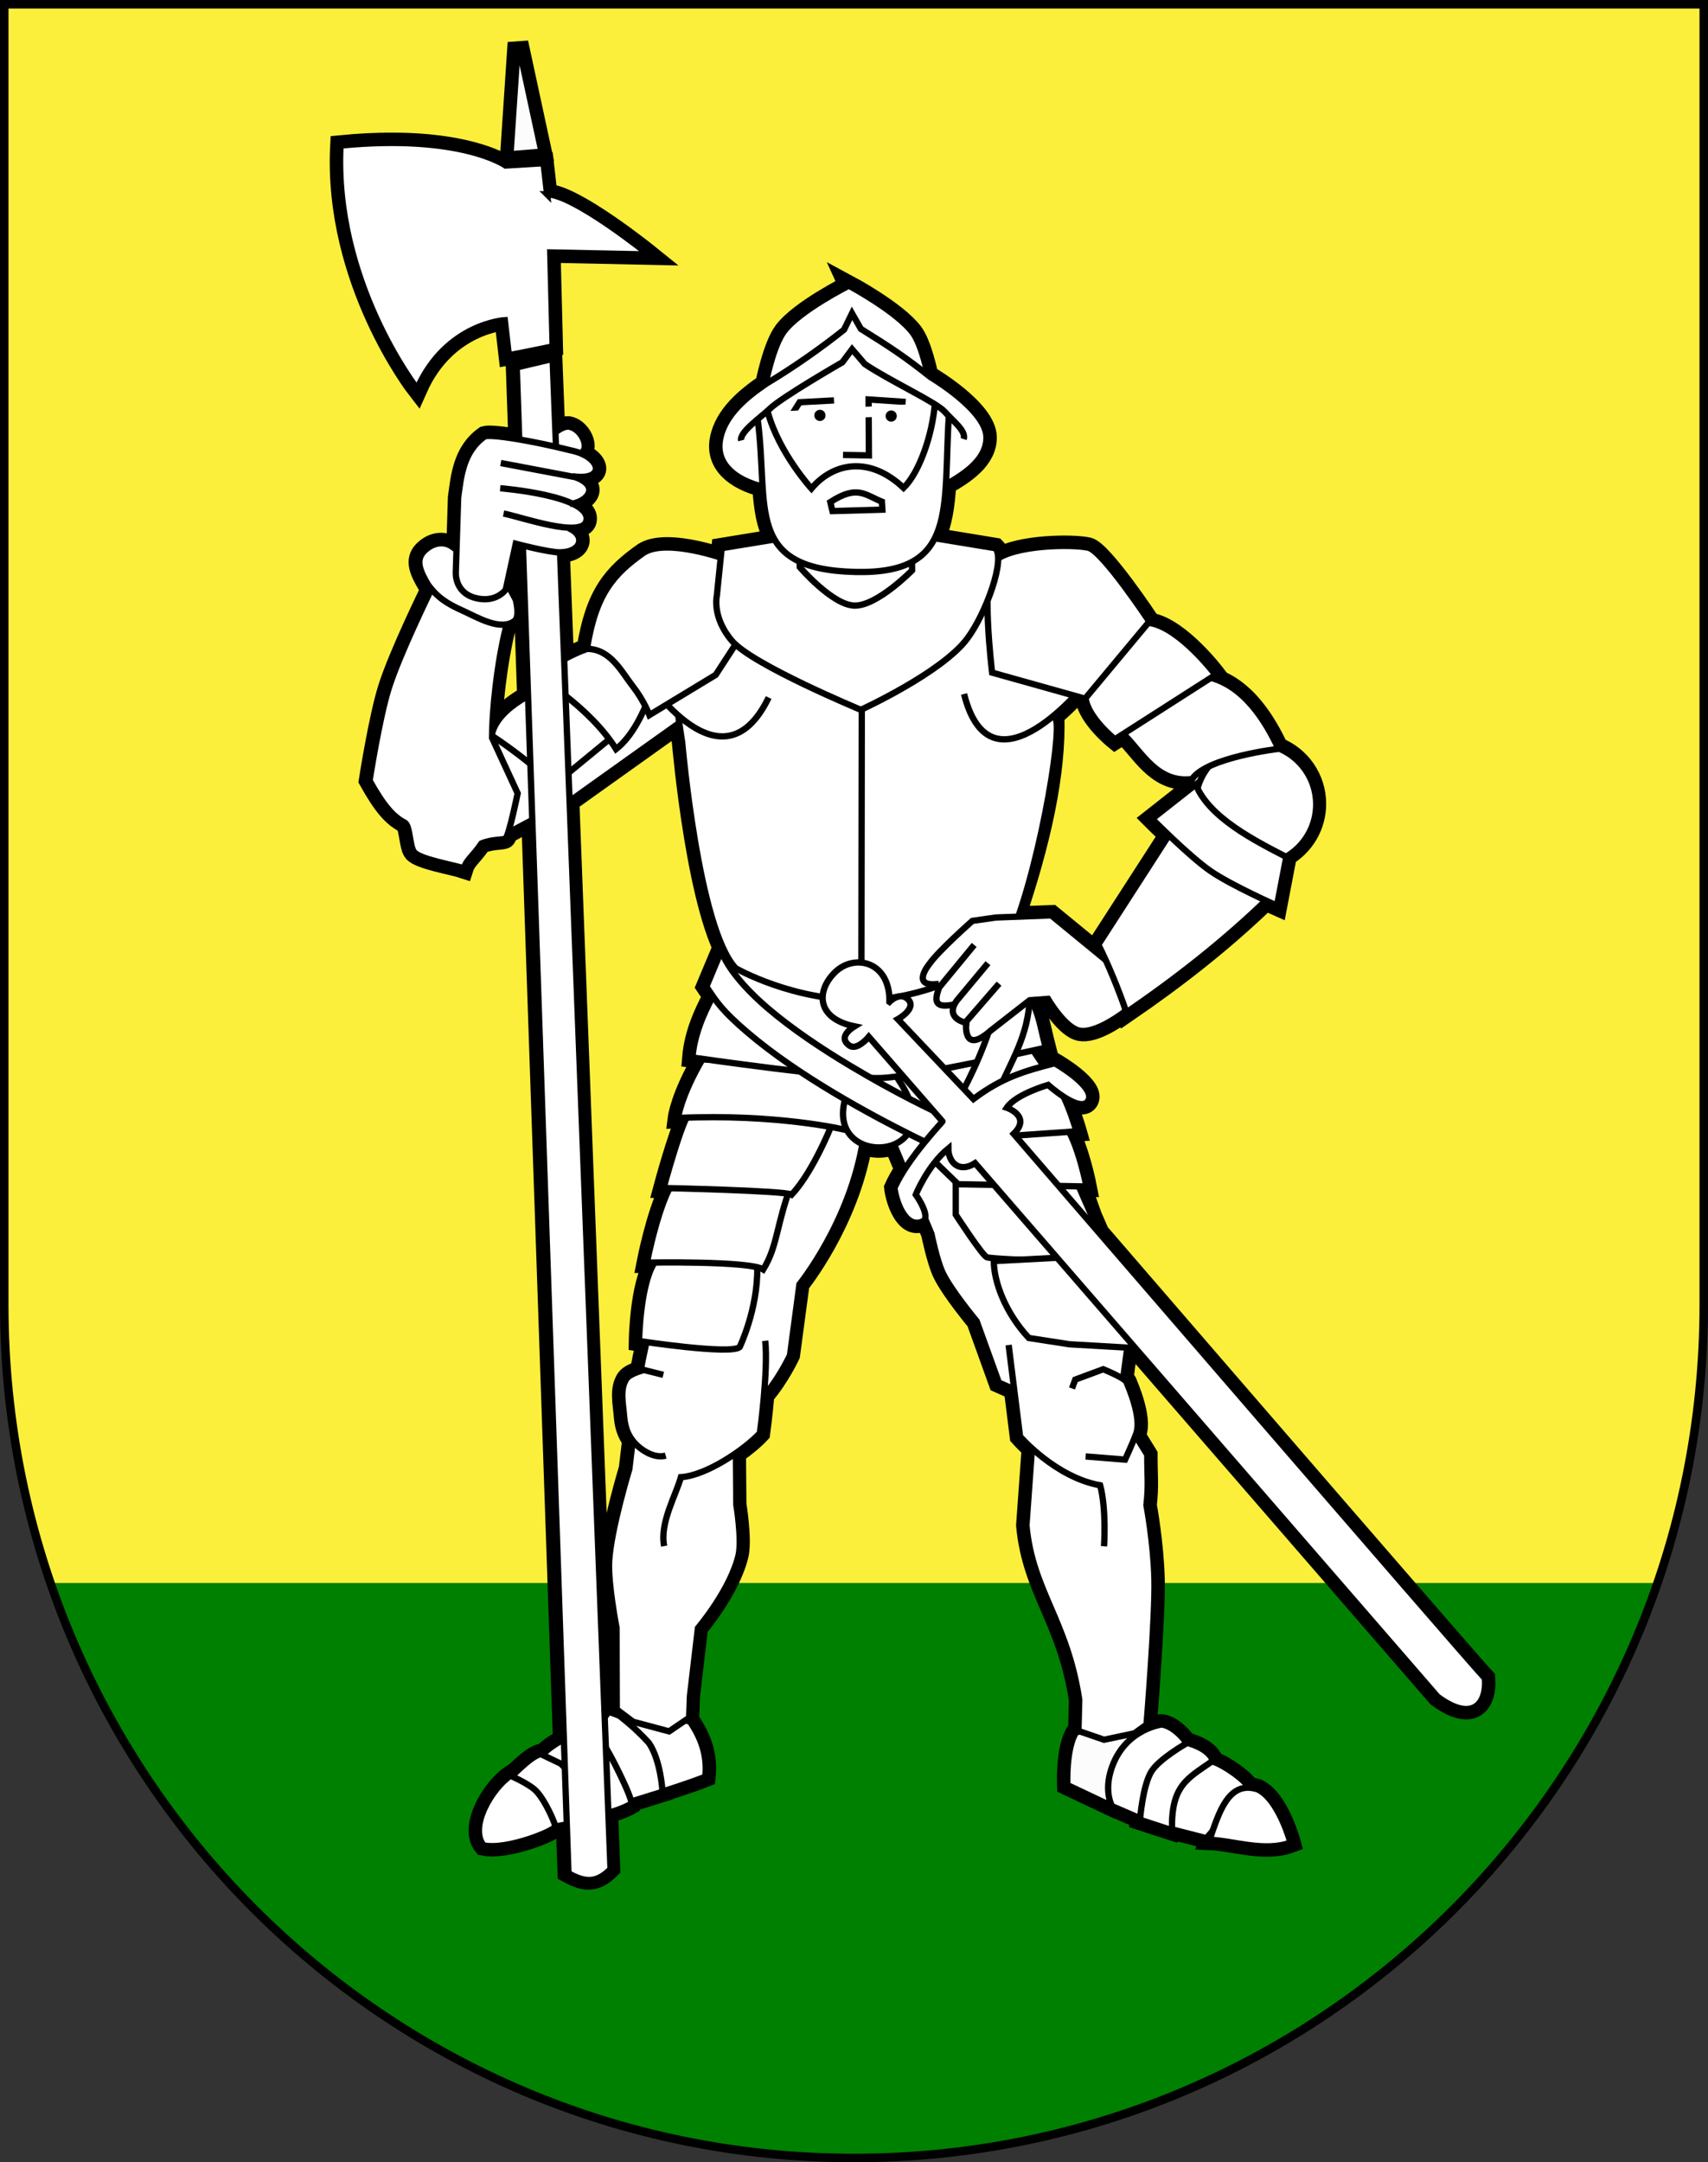<?xml version="1.0" encoding="UTF-8"?>
<svg version="1.0" viewBox="0 0 603 763" xmlns="http://www.w3.org/2000/svg" xmlns:cc="http://creativecommons.org/ns#" xmlns:dc="http://purl.org/dc/elements/1.1/" xmlns:rdf="http://www.w3.org/1999/02/22-rdf-syntax-ns#" xmlns:xlink="http://www.w3.org/1999/xlink">
<rect x="0" y="0" width="603" height="763" fill="#333333" stroke="none"/>
<desc>Gemeindewappen Spiringen, Kanton Uri (Schweiz)</desc>
<g>
<path d="m1.5 1.5v458.87c0 166.31 134.31 301.13 300 301.13 165.69 0 300-134.82 300-301.13v-458.87h-600z" fill="#fcef3c"/>
<path d="m17.844 558.59c40.578 118.07 152.24 202.91 283.66 202.91 131.41 0 243.08-84.835 283.66-202.91h-567.31z" fill="#008000"/>
<path d="m1.5 1.5v458.87c0 166.31 134.31 301.13 300 301.13 165.69 0 300-134.82 300-301.13v-458.87h-600z" fill="none" stroke="#000" stroke-width="3"/>
<g transform="matrix(.73 0 0 .73 50.59 -44.999)">
<path d="m181.19 82.284-3.594 53.906 14.969-1.219-11.375-52.688zm-61.125 48.469c-7.374 1e-3 -15.575 0.36-24.688 1.25-3.4 65.597 37.063 117.53 37.063 117.53 14.029-31.559 42.406-33.125 42.406-33.125l1.938 16.906c5.056-0.862 21.188-4.219 21.188-4.219l-1.156-45.438 47.438 1s-35.866-28.898-48.969-29.094l-1.719-15.031-18.344 1.125s-15.339-10.914-55.156-10.906zm221.16 69s-23.61 11.844-31.312 22.031c-5.435 7.188-8.969 25.531-8.969 25.531h0.094c-9.39 6.438-19.883 14.943-22.094 26.719-2.208 11.758 7.132 19.385 20.562 22.844 0.664 10.122 1.853 18.809 5.812 25.562l-25.594 4.188-0.469 4.562c-5.179-1.678-16.476-4.946-26.062-4.906-4.297 0.018-8.243 0.716-11.125 2.5-14.822 10.43-23.341 20.193-27.5 46.531 0.043 0 0.082-3.2e-4 0.125 0-3.646 1.228-7.671 3.162-11.406 5.156l-2-51.844c0.098 8.9e-4 0.221 2e-3 0.312 0 10.738-0.197 12.163-8.33 4.188-11.625l0.031-0.312c4.546 0.189 7.868-0.63 8.469-3.344 0.756-3.417-2.223-6.148-6.875-8.312 7.178-1.126 13.642-8.388 1.406-12.781l-1.219-0.219v-0.188c14.33 2.178 14.331-6.751 3.969-11.031l1.062-1.344c2.215-2.806-1.287-10.699-7.031-11.656-0.218-0.024-0.428-0.014-0.656 0-2.012 0.121-4.3 1.626-5.875 2.844l-1.375-35.594-17.375 4.094 1.219 34.844c-6.246-1.057-11.379-1.669-14.281-1.656-0.905 4e-3 -1.611 0.09-2.062 0.219-10.726 7.536-11.558 20.084-12.906 29.625l-0.781 25.281-2.625-1.781c-3.709-2.518-8.987-1.961-13.25 2.281-4.636 4.614-1.485 10.39 1.781 16.062 0.582 0.828 1.17 1.615 1.781 2.344-3e-3 -8.1e-4 -0.062-0.031-0.062-0.031s-15.424 31.317-20.656 47.906c-4.571 14.491-9.25 44.656-9.25 44.656 6.862 12.351 11.533 17.44 16.969 20.281 2.718 1.421 2.325 11.472 4.594 14.25 2.831 3.466 19.011 6.16 23.969 7.812 1.339-4.199 4.431-5.852 8.562-12 5.865-2.37 10.95-1.444 11.812-2.594 0.277-0.37 0.6-1.214 0.969-2.312l11.719-6.219 15.281 444.5c-3.509 1.883-7.343 4.358-10.062 7.312l-0.75-0.344c-3.796 0.69-9.431 6.21-14.125 10.688-0.153-0.067-0.562-0.25-0.562-0.25-9.066 6.12-20.096 24.771-13.031 33.625 11.004 2.355 33.606-6.703 34.656-9.031 5e-3 -0.011-4e-3 -0.021 0-0.031l5.281-1 0.812 23.219c8.753 4.924 14.052 4.291 20.344-2l-1.031-26.844c3.569-0.923 7.623-2.308 11.375-4.406 0.088-0.188 0.076-0.583-0.031-1.094l15.125-4.719s1.3e-4 -0.091 0-0.094c1.053-0.331 13.286-4.183 20.719-7.156 1.091-10.003-1.965-18.824-7.594-26.875l-2.656-0.281 2.281-1.562 0.406-10.438 3.875-32.875s15.89-18.682 19.719-35.594c1.528-7.857-1.156-24-1.156-24l-0.219-24.719c4.868-3.37 9.071-6.918 11.719-9.781 0 0 1.139-8.357 2-18.344 7.349-8.453 12.438-19.406 12.438-19.406l4.594-34.312s23.688-29.147 30.406-67.719c4.833 2.185 10.711 2.259 15.5 0.25l5.062 12.125c-1.905 2.967-3.626 5.967-4.906 8.844 0.537 5.366 4.902 19.896 13.406 16.375 0.739-0.306 1.195-0.836 1.406-1.5l3.062 7.344s2.649 13.065 5.5 19c4.103 8.541 16.375 23.219 16.375 23.219l10.719 29.719 7.406 3.281 2.844 22.75s2.16 2.457 5.781 5.75l-2.688 37.219c2.908 31.654 19.67 45.724 25.531 84.312l-0.375 15.094 0.719 0.25c-0.606 0.107-1.202 0.194-1.812 0.312-5.046 7.763-4.281 25.562-4.281 25.562l20.844 9.844 0.344-0.531c0.233 0.548 0.438 0.906 0.438 0.906l13.594 5.875c-0.012 0.138-0.062 0.719-0.062 0.719l16.656 5.406s0.178-0.157 0.438-0.375l15.031 3.875 2.969-3.469c-0.494 1.429-0.964 2.852-1.438 4.219 11.237 0.415 26.673 6.033 39.094 1.375 0 0-5.609-20.908-15.875-25.75-1.564-0.507-3-0.752-4.344-0.781-1.188-3.318-11.842-10.953-17.438-12.656 0.046-0.16 0.079-0.308 0.125-0.469-2.329-6.211-12.406-8.531-12.406-8.531s-0.788 0.471-1.469 0.875l0.781-1.375s-5.477-7.63-11.688-8.406c0 0-2.779 0.387-6.531 1.969-0.975-0.08-1.943-0.151-3.125-0.219l2.375-1.719s4.288-52.691 3.812-70.406-3.844-35.625-3.844-35.625c1.088-9.873 0.371-13.529 0.375-24.375l-5.031-8.156-0.406-1.844c0.04-0.107 0.088-0.241 0.125-0.344 2.76-7.672-3.976-22.91-4.75-24.844-0.155-0.386-0.703-0.856-1.469-1.375l-0.094-0.375 1.969-14.875 3.938 0.219 146.12 168.53c16.239 12.013 23.807 4.28 22.906-8.875-5.907-6.179-122.83-141.46-186.66-215.38l-3.594-8.25-5.062-14.188 2.594 0.062s-3.265-16.873-8.438-26.438l3.594-0.25s-2.56-9.024-6.219-16.75c4.438 2.885 9.598 5.225 11.719 2.281 4.757-6.603-16.031-18.438-16.031-18.438-1.824 0.472-3.6 0.91-5.312 1.375l-5.062-7.531c2.482-0.54 6.031-1.312 6.031-1.312-2.591-10.04-3.226-15.985-7.062-22.969l8.375-0.656s8.254 14.179 15.406 15.406c6.676 1.146 16.855-5.594 22.094-9.5 0.069 0.205 0.151 0.423 0.219 0.625 24.079-16.492 46.421-33.909 67.406-54.094 3.195 1.485 5.438 2.469 5.438 2.469l4.5-23.531c-0.158-0.082-0.341-0.168-0.5-0.25 8.83-5.026 14.781-14.518 14.781-25.406 0-12.281-7.579-22.802-18.312-27.125-12.714-27.22-26.597-32.106-32.469-33.812l2.219-1.406s-16.857-22.283-31.219-25c-0.428-0.081-0.848-0.132-1.281-0.156l0.531-0.625s-22.706-34.171-29.531-35.688c-7.613-1.692-33.294-1.391-43.562 5.156-0.017-2.246-0.447-3.978-1.406-4.938l-29.25-4.812c3.473-6.887 4.736-15.729 5.375-26.031 9.143-5.158 19.836-12.168 19.625-22.906-0.258-13.141-27.094-28.938-27.094-28.938-0.44-0.35-0.822-0.662-1.25-1-0.286-1.403-3.087-14.747-7.25-20.375-7.622-10.305-30.969-22.812-30.969-22.812zm-161.06 124.72s1.267 0.33 3.094 0.781l2.531 72.969c-7.62 4.348-15.698 10.505-17.312 18.969 0.816 0.539 1.558 1.06 2.344 1.594-0.482 0.385-1.135 0.934-1.531 1.25l-0.844-1.812c0-0.309 0.028-0.707 0.031-1.031 0.112-12.337 2.339-35.21 6.875-53.031-0.238-0.22-0.472-0.44-0.719-0.656 1.738-0.169 3.341-0.718 4.75-1.812 2.679-2.082 0.562-10.188 0.562-10.188l-4.031-7.469-0.031-0.031 4.281-19.531zm270.28 73.5 5.031 1.406 0.281-0.312c4e-3 0.04-5e-3 0.086 0 0.125 1.098 9.332 14.125 19.812 14.125 19.812l4.531-2.906c-0.017 0.25-8e-3 0.498-0.031 0.75 8.054 7.672 15.243 22.114 30.5 21.562l3.531 2.938-20.5 16.125s3.463 3.465 8.125 7.906l-34.156 52.906c1.135 2.243 2.338 4.695 3.5 7.25l-26.125-21.406-17.562 0.688c11.974-35.483 19.776-69.261 18.75-97.375 3.877-3.238 7.279-6.589 10-9.469zm-191.22 13.094c0.784 5.699 1.406 9.375 1.406 9.375s7.289 84.788 24.281 107.34c-0.655 0.299-1.175 0.624-1.562 0.938-1.678-2.587-2.982-5.069-3.812-7.375l-7.219 17.219c1.139 1.712 2.165 3.222 3.188 4.688-4.327 8.126-8.956 18.169-9.906 29.562 0 0 4.28 0.578 7.281 1-1.118-0.045-2.5-0.094-2.5-0.094-10.43 17.841-11.75 28.344-11.75 28.344 1.376-0.063 2.712-0.14 4.062-0.188-4.419 9.219-11.062 34.031-11.062 34.031s2.237 0.078 2.906 0.094c-6.367 12.347-10.969 35.969-10.969 35.969s2.463-0.015 3.656-0.031c-7.075 11.001-7.438 37.938-7.438 37.938s2.251 0.327 3.438 0.5c-1.047 4.764-2.023 9.474-2.875 14.062-2.129 0.672-5.489 1.956-6.656 3.719-3.351 5.059-1.642 11.771-1.156 18.156 0.366 4.817 1.718 8.528 4.031 11.562l-1.625 13.719s-8.96 29.501-9.75 44.75c-0.555 10.716 3.562 32 3.562 32l0.125 39.438 3.219 2.406-4.438-0.469-0.094 0.25-2.375-0.906-2.312 3-17-443.5 2.938-1.562 50.406-35.938zm250.44 31.312h0.031c-3e-3 0.01 3e-3 0.022 0 0.031-6e-3 -0.013-0.025-0.018-0.031-0.031zm-117.25 134.84-4.812 1.031-0.125-0.125c1.652-0.309 3.264-0.584 4.938-0.906zm-25.125 4.406 0.75 0.875-3.062 0.656c-0.24-0.378-0.488-0.753-0.719-1.125 0.97-0.127 1.97-0.252 3.031-0.406zm-27.531 25.188c0.114 0.26 0.249 0.501 0.375 0.75l-0.625-0.375c0.099-0.149 0.105-0.137 0.25-0.375z" stroke="#000" stroke-width="10"/>
<g transform="translate(-4.7446e-7 -1.0938e-5)">
<path d="m166.28 422.41c-0.992 9.129 8.237 41.689 8.799 42.486l33.745-17.89 55.484-39.557c-4.841-19.993-33.709-29.536-38.529-29.37-5.97 1.347-53.558 39.615-59.499 44.331z" fill="#fff" stroke="#000" stroke-width="3.047"/>
<path d="m497.42 377.37c11.266 6.526 41.706 55.195 41.706 55.195l-21.239 16.541-50.511-41.506" fill="#fff" stroke="#000" stroke-width="3.047"/>
<path transform="matrix(1.524 0 0 1.524 -149.37 -509.25)" d="m470.22 629.75c0 10.592-8.587 19.179-19.179 19.179-10.592 0-19.179-8.587-19.179-19.179s8.587-19.179 19.179-19.179c10.592 0 19.179 8.587 19.179 19.179z" fill="#fff" stroke="#000" stroke-width="2"/>
<path d="m227.65 889.73-12.49 29.45 35.543 8.59s13.339-4.176 21.102-7.281c1.091-10.003-1.959-18.803-7.588-26.854l-36.567-3.905z" fill="#fff" stroke="#000" stroke-width="3.047"/>
<path d="m356.58 584.98 3.433 25.642c10.668-0.547 85.288-18.989 85.288-18.989l-15.178-22.564-73.542 15.912z" fill="#fff" stroke="#000" stroke-width="3.047"/>
<path d="m300.95 247.3s3.509-18.324 8.944-25.512c7.703-10.187 31.334-22.05 31.334-22.05s23.325 12.518 30.947 22.823c4.389 5.935 7.35 20.889 7.35 20.889l-0.774 1.547" fill="#fff" stroke="#000" stroke-width="3.047"/>
<path d="m307.18 298.38c-17.349-2.279-30.851-10.461-28.242-24.36 2.252-11.997 13.099-20.601 22.619-27.081 12.401-7.388 26.073-16.936 37.343-25.926l3.845-7.897 4.283 7.509c13.66 8.497 21.074 13.31 33.661 23.321 0 0 26.821 15.789 27.079 28.93 0.237 12.032-13.212 19.43-22.834 24.731h-4.255 1.161" fill="#fff" stroke="#000" stroke-width="3.047"/>
<path d="m338.39 281.56 12.533 0.229-0.159-27.05 17.926 1.205" fill="none" stroke="#000" stroke-width="3.047"/>
<path d="m334.03 255.2-16.62 0.881-3.321 5.298" fill="none" stroke="#000" stroke-width="3.047"/>
<g transform="matrix(1.524 0 0 1.524 -145.41 164.92)">
<path d="m251.13 385.81c-0.628-16.965 13.032-62.998 13.032-62.998l4.635-21.815 10.75-24.872 13.298-1.943 30.983 19.602c-4.076 25.987-20.183 45.81-20.183 45.81l-3.008 22.515s-8.103 17.42-17.275 18.948l0.249 28.482s1.764 10.585 0.762 15.742c-2.513 11.1-12.949 23.359-12.949 23.359l-2.539 21.582-0.254 6.855-6.364 4.324-11.409-3.055-5.193-3.897-0.076-25.885s-2.713-13.964-2.348-20.998c0.518-10.009 6.411-29.375 6.411-29.375l1.479-12.381z" fill="#fff" stroke="#000" stroke-width="2"/>
</g>
<path d="m248.49 670.22c-8.296 9.573-8.713 39.654-8.713 39.654s44.179 6.773 48.646 2.944c0 0 8.828-18.335 8.509-38.438-23.703-12.267-32.967-7.547-48.442-4.16z" fill="#fff" stroke="#000" stroke-width="3.047"/>
<path d="m313.28 634.75c-8.151-5.434-44.739-6.659-55.996-3.166-7.763 9.704-13.716 40.391-13.716 40.391s49.66-0.958 56.258 3.312c7.021-11.405 6.332-21.777 13.453-40.537z" fill="#fff" stroke="#000" stroke-width="3.047"/>
<path d="m334.54 601.33-69.566-2.823c-3.829 1.915-13.348 37.407-13.348 37.407s59.076 1.279 61.948 3.194c11.391-12.135 21.022-37.787 20.966-37.778z" fill="#fff" stroke="#000" stroke-width="3.047"/>
<path d="m339.15 607.72s10.6-14.718-0.632-28.55c-20.547-3.741-68.13-5.441-68.13-5.441-10.43 17.841-11.775 28.333-11.775 28.333 47.758-2.196 80.536 5.658 80.536 5.658z" fill="#fff" stroke="#000" stroke-width="3.047"/>
<path d="m300.77 709.77c1.553 14.362-2.572 44.614-2.572 44.614-7.181 7.763-25.777 20.531-38.199 21.307-2.329 8.54-10.357 22.214-8.091 33.314" fill="#fff" stroke="#000" stroke-width="3.047"/>
<path d="m251.48 726.22-9.284-2.321s-6.759 1.611-8.51 4.255c-3.351 5.059-1.633 11.783-1.147 18.168 0.485 6.385 2.684 10.791 6.579 14.312 3.539 3.199 8.955 5.954 13.541 4.638" fill="#fff" stroke="#000" stroke-width="3.047"/>
<path d="m215.5 896.42s13.144 27.439 18.191 36.755l17.409-5.422s-0.755-15.049-6.577-23.589c-6.599-7.375-14.313-13.152-14.313-13.152l-5.029-1.934-8.124 10.445-1.557-3.101z" fill="#fff" stroke="#000" stroke-width="3.047"/>
<path d="m190.72 913.07 23.609 26.686s11.985-0.776 21.689-6.203c0.989-2.1-11.225-26.3-13.159-28.234-1.934-1.934-11.218-6.576-11.218-6.576s-16.263 5.787-20.921 14.326z" fill="#fff" stroke="#000" stroke-width="3.047"/>
<path d="m176.42 921.96 19.729 23.21 20.516-3.874s-4.255-15.473-5.416-17.021c-1.161-1.547-9.273-10.047-9.273-10.047l-9.681-4.653c-4.27 0.776-10.921 7.768-15.874 12.384z" fill="#fff" stroke="#000" stroke-width="3.047"/>
<path d="m164.55 953.67c11.359 2.431 35.096-7.334 34.709-9.268-0.387-1.934-4.798-12.371-9.284-17.023-3.331-3.455-12.381-7.35-12.381-7.35-9.066 6.12-20.109 24.787-13.043 33.641z" fill="#fff" stroke="#000" stroke-width="3.047"/>
<path d="m491.79 897.85s-19.252-3.043-40.631 1.106c-5.046 7.763-4.274 25.538-4.274 25.538l20.84 9.848 24.065-36.491z" fill="#fff" fill-opacity=".987" stroke="#000" stroke-width="3.047"/>
<path d="m480.51 756.71-6.608-28.787 3.447-26.027-40.304-113.05-45.153 4.469-29.047 20.914 18.309 43.815s2.648 13.038 5.5 18.973c4.103 8.541 16.368 23.243 16.368 23.243l10.742 29.7 11.907 5.245 4.144 26.206-2.713 37.552c2.908 31.654 19.675 45.722 25.536 84.31l-0.387 15.087 12.379 4.255 14.7-3.095 5.861-4.255s4.285-52.689 3.81-70.404-3.854-35.617-3.854-35.617c1.088-9.873 0.396-13.54 0.4-24.385l-5.037-8.149z" fill="#fff" stroke="#000" stroke-width="3.047"/>
<path d="m451.8 633.71-58.875 0.368v14.719s12.879 19.87 15.087 20.606c2.208 0.736 22.814 1.472 22.814 1.472l32.013-2.576 0.368-8.463-11.407-26.126z" fill="#fff" stroke="#000" stroke-width="3.047"/>
<path d="m445.54 605.38-68.442 0.736 4.784 16.19 12.143 11.775 62.113 1.104s-4.193-21.654-10.598-29.805z" fill="#fff" stroke="#000" stroke-width="3.047"/>
<path d="m437.27 581.31-61.916 17.018 1.839 15.348 74.091-5.158s-6.721-23.804-14.014-27.207z" fill="#fff" stroke="#000" stroke-width="3.047"/>
<path d="m459.89 668.67-48.571 2.576c0.086 10.016 5.473 24.843 16.926 37.165l19.701 3.044 53.101 3.072-32.325-23.043z" fill="#fff" stroke="#000" stroke-width="3.047"/>
<path d="m366.01 584.77c-27.121-41.478 1.403-44.906-22.711-0.977s49.831 42.455 22.711 0.977z" fill="#fff" stroke="#000" stroke-width="3.047"/>
<path d="m414.94 527.37c-12.458-11.523-128.79-6.595-132.28 2.155s-15.483 24.155-17.079 43.296c0 0 74.645 10.794 91.735 9.914 17.09-0.88 79.104-14.622 79.104-14.622-4.392-17.017-3.078-22.28-21.485-40.742z" fill="#fff" stroke="#000" stroke-width="3.047"/>
<path d="m455.73 765.68 19.08 1.536s3.873-8.377 5.416-12.666c2.76-7.672-3.994-22.912-4.767-24.846-0.774-1.934-11.218-6.189-11.218-6.189l-13.539 5.029-1.547 4.255" fill="#fff" stroke="#000" stroke-width="3.047"/>
<path d="m418.5 711.81 5.511 44.197s17.015 19.737 38.753 23.618c3.105 11.645 1.872 29.474 1.872 29.474" fill="#fff" stroke="#000" stroke-width="3.047"/>
<path d="m504.16 903.65s-5.475-7.619-11.686-8.395c0 0-16.188 2.007-23.233 18.612-5.434 12.809-0.746 20.856-0.746 20.856l14.313 6.189 21.352-37.262z" fill="#fff" stroke="#000" stroke-width="3.047"/>
<path d="m498.68 946.73s11.23-8.204 18.569-34.051c-2.329-6.211-12.387-8.512-12.387-8.512s-13.287 7.469-17.224 13.646c-4.329 6.791-5.606 23.499-5.606 23.499l16.647 5.417z" fill="#fff" stroke="#000" stroke-width="3.047"/>
<path d="m514.15 950.21 20.497-23.985c-0.388-3.105-12.056-11.565-17.8-13.16-11.779 8.271-19.735 11.541-19.347 32.89l16.65 4.255z" fill="#fff" stroke="#000" stroke-width="3.047"/>
<path d="m554.78 952.33s-5.616-20.893-15.882-25.734c-14.24-4.617-18.879 11.876-23.21 24.371 11.237 0.415 26.671 6.022 39.093 1.364z" fill="#fff" stroke="#000" stroke-width="3.047"/>
<path d="m474.38 416.83c2.1-22.906-20.823-36.341 16.843-23.535 0 0 18.933-5.898 23.324-4.526 4.392 1.372 20.23 4.042 34.453 34.862 0 0-34.732 4.053-41.752 14.583-16.912 2.234-24.407-13.324-32.868-21.384z" fill="#fff" stroke="#000" stroke-width="3.047"/>
<path d="m455.74 399.18c-1.098-9.332 17.193-39.016 31.555-36.299 14.362 2.717 31.215 25.004 31.215 25.004l-48.623 31.115s-13.049-10.488-14.147-19.82z" fill="#fff" stroke="#000" stroke-width="3.047"/>
<path d="m195.29 155.57c13.103 0.196 48.967 29.071 48.967 29.071l-47.44-0.975 1.161 45.437s-16.151 3.359-21.206 4.221l-1.939-16.911s-28.358 1.554-42.386 33.114c0 0-40.468-51.928-37.068-117.52 58.319-5.694 79.834 9.646 79.834 9.646l18.348-1.116 1.729 15.038z" fill="#fff" stroke="#000" stroke-width="3.047"/>
<path d="m192.57 134.98-14.986 1.207 3.611-53.896 11.375 52.69z" fill="#fff" fill-opacity=".987" stroke="#000" stroke-width="3.047"/>
<path d="m326.16 264.83" fill="none" stroke="#ba2b2b" stroke-width="3.047"/>
<path d="m362.27 267.57" fill="none" stroke="#000" stroke-width="3.047"/>
<path d="m325.07 263.19" stroke="#000" stroke-width="3.047"/>
<path d="m279.52 521.34-7.195 17.219c5.069 7.614 7.587 11.659 20.002 22.251s27.207 20.452 41.47 28.995c28.526 17.088 55.134 28.9 55.134 28.9l5.856 2.619 3.571-5.38s8.381-12.654 16.521-29.995c8.14-17.341 14.757-28.432 13.827-49.202l-13.589-10.312c0.717 16.01-6.355 36.757-13.998 53.039-4.931 10.506-9.121 17.626-12.046 22.425-7.115-3.287-24.914-11.704-47.421-25.186-13.802-8.268-28.01-17.784-39.422-27.519-11.412-9.736-19.82-19.822-22.711-27.853z" color="#000000" fill="#fff" stroke="#000" stroke-width="3.047" style="block-progression:tb;text-indent:0;text-transform:none"/>
<path d="m441.74 411.21s-5.798-27.15-2.526-63.694c-19.783-4.705-73.608-16.285-95.595-15.239s-63.734-1.202-85.165 7.817c-7.158 26.036 2.16 80.356 2.16 80.356s7.752 89.999 25.867 109.21c0 0 27.996 16.194 63.129 15.37 35.132-0.823 65.56-21.816 65.56-21.816 14.822-25.8 27.878-97.611 26.569-112.01z" fill="#fff" stroke="#000" stroke-width="3.047"/>
<path d="m396.94 397.11c13.175 52.699 59.686-6.163 59.686-6.163" fill="#fff" stroke="#000" stroke-width="3.047"/>
<path d="m411.99 332.61c9.059-7.55 37.03-7.988 45.027-6.211 6.825 1.517 29.5 35.711 29.5 35.711l-31.053 37.264-44.949-12.593s-5.934-47.997 1.475-54.171z" fill="#fff" stroke="#000" stroke-width="3.047"/>
<g transform="matrix(1.524 0 0 1.524 -137.97 -519.92)" stroke-width="2">
<g stroke="#000">
<path transform="matrix(.656 0 0 .656 -17.703 302.6)" d="m578.96 596.04-15.839 18.256s-2.287 16.793 11.569 4.639l19.076-14.871 8.893-0.66s8.249 14.16 15.401 15.388c9.283 1.593 25.504-12.164 25.504-12.164l-8.289-18.1-31.084-25.499-26.775 1.032-11.354 1.632s-16.413 14.478-20.788 20.798c0 0-9.628 11.607 4.573 9.664" fill="#fff" stroke-width="3.047"/>
<path d="m347.7 700.24c-5.294 1.02-6.562-0.322-4.582-5.452l11.083-13.469" fill="#fff" stroke-width="2"/>
<path d="m352.72 706.2c-3.989-0.479-7.198-2.956-4.007-7.264l9.864-11.824" fill="none" stroke-width="2"/>
</g>
</g>
<path d="m500.11 459.01-38.224 59.272c4.839 9.561 10.23 22.767 13.565 32.763 24.415-16.722 47.013-34.406 68.253-54.951" fill="#fff" stroke="#000" stroke-width="3.047"/>
<path d="m548.28 499.41 4.51-23.523c-15.178-7.847-37.368-19.015-43.785-35.002l-21.088 16.584s17.963 18.14 28.119 25.162c10.156 7.021 32.244 16.779 32.244 16.779z" fill="#fff" stroke="#000" stroke-width="3.047"/>
<path d="m198.82 391.56c13.126-7.41 33.237 21.945 33.237 21.945l-33.488 27.536s-11.172-11.338-30.105-23.845c2.758-14.453 24.381-22.262 30.357-25.635z" fill="#fff" stroke="#000" stroke-width="3.047"/>
<path d="m245.34 397.4c-9.574-19.857-7.78-1.06-22.201-23.234-8.783-2.196-32.845 14.067-32.845 14.067s25.584 15.105 38.348 35.527c8.077-6.413 12.786-17.005 16.698-26.36z" fill="#fff" stroke="#000" stroke-width="3.047"/>
<path d="m302.44 398.83c-23.736 48.971-62.171-13.308-62.171-13.308" fill="#fff" stroke="#000" stroke-width="3.047"/>
<path d="m291.97 364.62-15.145 23.248-32.057 19.419s-2.602-6.959-8.037-13.919c-5.434-6.959-10.829-18.067-22.157-18.067 4.159-26.338 12.677-36.103 27.499-46.533 11.528-7.136 40.067 3.378 40.067 3.378" fill="#fff" stroke="#000" stroke-width="3.047"/>
<path d="m279.72 326.62-2.322 22.815s-2.59 10.486 7.351 22.058 62.281 33.268 62.281 33.268 39.111-17.888 51.449-34.428c9.119-12.225 18.625-38.629 13.554-43.701l-66.156-10.855-66.156 10.843z" fill="#fff" stroke="#000" stroke-width="3.047"/>
<path d="m316.58 299.14 0.936 36.661s15.584 18.216 26.317 18.583c10.905 0.372 27.965-17.013 27.965-17.013l-0.314-38.205" fill="#fff" stroke="#000" stroke-width="3.047"/>
<path d="m382.84 256.42c-1.166 15.493-7.568 33.67-15.135 41.062-16.874-15.956-34.406-11.835-44.572 0.319 0 0-15.675-17.133-21.11-36.929m-4.801 4.277c5.349 41.305-6.495 71.71 47.108 72.973 50.099 1.181 42.277-31.035 45.292-76.135m-32.435 42.162 0.239 3.867-24.134 0.676-1.05-4.34c13.13-8.48 16.74-3.486 24.946-0.204z" fill="#fff" stroke="#000" stroke-width="3.047"/>
<path d="m289.16 274.57c-1.028-3.932 9.374-11.087 13.768-15.266 5.434-5.434 35.129-22.516 35.129-22.516l4.734-6.319 6.17 7.171c11.831 8.006 34.674 18.524 38.609 23.015s10.499 9.247 9.186 13.243" fill="none" stroke="#000" stroke-width="3.047"/>
<g transform="matrix(1.596 0 0 1.596 -906.67 26.695)">
<path d="m691.77 153.87s3.089-2.998 5.279-2.754c3.6 0.6 5.796 5.551 4.408 7.309l-2.462 3.119c-5.013-0.346-10.253-1.219-7.224-7.674z" fill="#fff" stroke="#000" stroke-width="1.91"/>
<g stroke-width="1.91"></g>
<path transform="matrix(.955 0 0 .955 475.9 89.945)" d="m215.03 45.258 16.408 477.59c5.745 3.232 9.214 2.817 13.344-1.312l-18.368-478.96-11.384 2.689z" fill="#fff" stroke="#000" stroke-width="2"/>
<path d="m678.09 211.49c-7.829-7.22-22.699-11.169-22.699-11.169s-9.659 19.639-12.938 30.035c-2.865 9.082-5.797 27.973-5.797 27.973 4.3 7.74 7.228 10.938 10.634 12.719 1.703 0.89 1.45 7.186 2.872 8.927 1.774 2.172 11.91 3.868 15.018 4.904 0.839-2.631 2.785-3.677 5.375-7.53 3.676-1.485 6.869-0.903 7.409-1.624 1.081-1.441 3.568-13.55 3.568-13.55l-7.765-16.817c0-7.569 1.406-22.406 4.324-33.868z" fill="#fff" stroke="#000" stroke-width="1.91"/>
<path d="m678.45 198.88-16.943-11.502c-2.325-1.578-5.634-1.218-8.305 1.441-2.906 2.892-0.938 6.506 1.108 10.061 2.801 3.986 6.106 5.995 10.449 7.927s11.607 6.432 15.862 3.126c1.679-1.304 0.351-6.368 0.351-6.368l-2.522-4.684z" fill="#fff" stroke="#000" stroke-width="1.91"/>
</g>
<path d="m207.59 291.84c16.235 2.467 14.108-9.323-0.679-12.452-19.01-4.737-38.117-7.867-41.727-6.835-10.726 7.536-11.572 20.104-12.92 29.646l-1.121 35.832s-0.873 9.898 9.371 12.637c10.122 2.706 14.776-4.013 14.776-4.013l4.848-22.176s16.165 4.263 21.456 4.166c10.738-0.197 12.149-8.353 4.174-11.648m0.572-11.789c7.563-0.516 15.308-8.328 2.465-12.939l-35.926-6.804m1.358 24.405c8.764 1.758 38.141 12.111 40.049 3.486 2.687-12.145-41.673-15.705-41.673-15.705" fill="#fff" stroke="#000" stroke-width="3.047"/>
<path d="m347.48 404.38-0.178 126.52" fill="none" stroke="#000" stroke-width="3.047"/>
<path d="m360.86 545.93c0.329-19.522-16.64-23.309-25.923-14.693-9.283 8.616-10.187 22.582 9.028 26.535-5.571 3.465-6.042 6.919-2.356 9.358 3.686 2.439 9.252-4.301 9.252-4.301l35.629 40.876c0.374-0.041-16.767 17.645-23.205 32.11 0.537 5.366 4.91 19.887 13.415 16.366 4.797-1.986-3.1-13.064-3.1-13.064s5.6-14.022 15.729-22.321c0 6.587 5.131 12.122 12.933 7.107l223.68 257.91c16.239 12.013 23.81 4.281 22.909-8.874-8.118-8.492-227.93-263.21-227.93-263.21 8.806-8.533-3.323-12.626-3.323-12.626 4.392-6.587 20.002-11.029 20.002-11.029s15.135 13.576 19.181 7.96c4.757-6.603-16.016-18.427-16.016-18.427-14.812 3.834-25.513 6.915-39.284 17.294l-36.574-38.582s9.178-5.064 5.111-9.442c-3.951-4.253-9.153 1.057-9.153 1.057z" fill="#fff" stroke="#000" stroke-width="3.047"/>
<path transform="translate(-2.234)" d="m332.18 262.44c0 1.498-1.214 2.712-2.712 2.712s-2.712-1.214-2.712-2.712 1.214-2.712 2.712-2.712c1.493 0 2.705 1.206 2.712 2.699l-2.712 0.013z"/>
<path transform="translate(32.229 .319)" d="m332.18 262.44c0 1.498-1.214 2.712-2.712 2.712s-2.712-1.214-2.712-2.712 1.214-2.712 2.712-2.712c1.493 0 2.705 1.206 2.712 2.699l-2.712 0.013z"/>
</g>
</g>
</g>
</svg>
